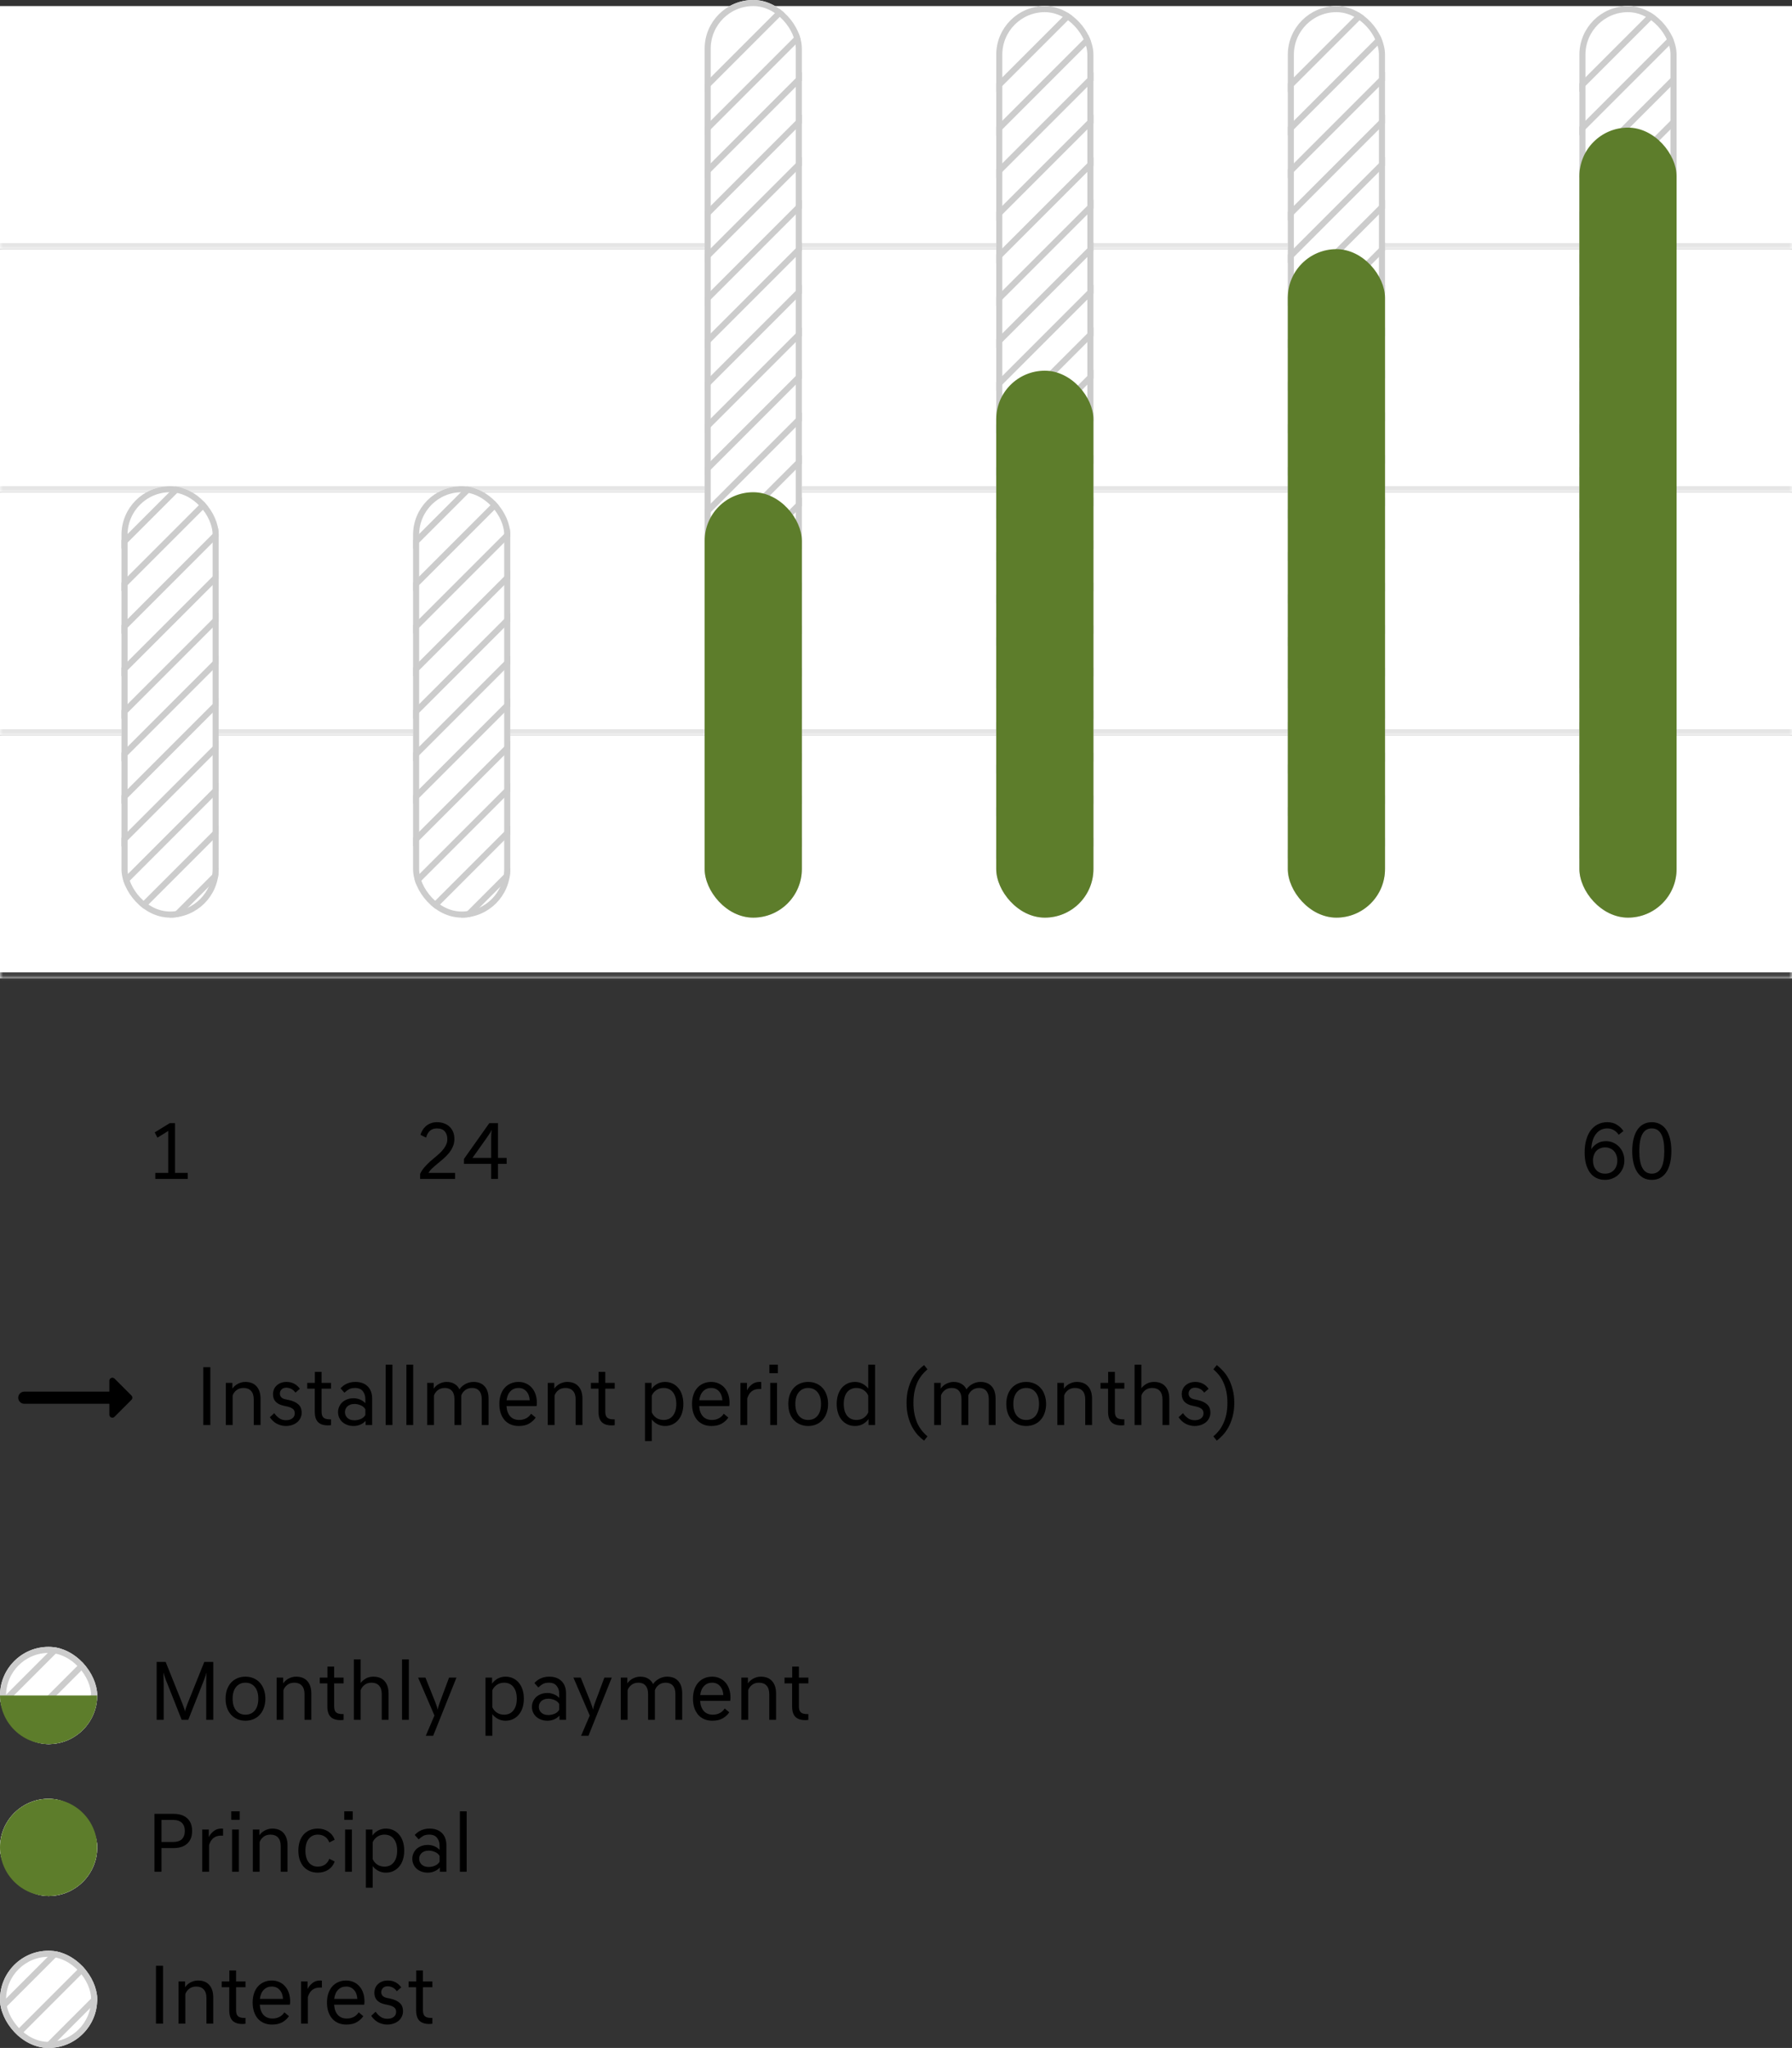 <svg width="295" height="337" viewBox="0 0 295 337" fill="none" xmlns="http://www.w3.org/2000/svg">
    <rect x="0" y="0" width="295" height="337" fill="#333333" stroke="none"/>
    <g clip-path="url(#clip0_1_1834)">
    <path d="M21.65 229.65L18.86 226.86C18.54 226.54 18 226.76 18 227.21V229H4C3.45 229 3 229.45 3 230C3 230.55 3.45 231 4 231H18V232.79C18 233.24 18.54 233.46 18.85 233.14L21.64 230.35C21.84 230.16 21.84 229.84 21.65 229.65Z" fill="black"/>
    </g>
    <path d="M33.465 224.98H34.627V234.5H33.465V224.98ZM37.178 227.556H38.256V228.508C38.35 228.368 38.466 228.233 38.606 228.102C38.746 227.971 38.905 227.855 39.082 227.752C39.269 227.649 39.47 227.565 39.684 227.5C39.899 227.435 40.128 227.402 40.37 227.402C41.182 227.402 41.803 227.645 42.232 228.13C42.671 228.615 42.89 229.297 42.89 230.174V234.5H41.77V230.286C41.77 229.661 41.621 229.189 41.322 228.872C41.033 228.555 40.622 228.396 40.09 228.396C39.614 228.396 39.222 228.522 38.914 228.774C38.606 229.026 38.401 229.315 38.298 229.642V234.5H37.178V227.556ZM48.636 229.166C48.431 228.877 48.202 228.671 47.95 228.55C47.698 228.419 47.423 228.354 47.124 228.354C46.779 228.354 46.517 228.452 46.34 228.648C46.163 228.835 46.074 229.054 46.074 229.306C46.074 229.81 46.373 230.127 46.97 230.258L47.558 230.384C48.221 230.524 48.734 230.757 49.098 231.084C49.471 231.401 49.658 231.868 49.658 232.484C49.658 232.764 49.597 233.035 49.476 233.296C49.364 233.557 49.196 233.791 48.972 233.996C48.748 234.192 48.473 234.351 48.146 234.472C47.819 234.593 47.451 234.654 47.04 234.654C46.732 234.654 46.447 234.612 46.186 234.528C45.925 234.453 45.682 234.351 45.458 234.22C45.243 234.089 45.047 233.935 44.87 233.758C44.693 233.581 44.543 233.399 44.422 233.212L45.15 232.54C45.355 232.848 45.617 233.119 45.934 233.352C46.251 233.585 46.629 233.702 47.068 233.702C47.516 233.702 47.871 233.599 48.132 233.394C48.393 233.189 48.524 232.909 48.524 232.554C48.524 232.227 48.407 231.98 48.174 231.812C47.941 231.644 47.628 231.518 47.236 231.434L46.648 231.308C46.097 231.187 45.673 230.967 45.374 230.65C45.085 230.333 44.94 229.922 44.94 229.418C44.94 229.157 44.987 228.905 45.08 228.662C45.183 228.41 45.327 228.195 45.514 228.018C45.701 227.831 45.934 227.682 46.214 227.57C46.494 227.458 46.811 227.402 47.166 227.402C47.651 227.402 48.081 227.505 48.454 227.71C48.827 227.915 49.131 228.191 49.364 228.536L48.636 229.166ZM53.989 234.556C53.27 234.556 52.729 234.379 52.365 234.024C52.001 233.66 51.819 233.081 51.819 232.288V228.508H50.573V227.556H51.833V225.75H52.939V227.556H54.493V228.508H52.939V232.288C52.939 232.764 53.046 233.095 53.261 233.282C53.475 233.469 53.821 233.562 54.297 233.562H54.493V234.514C54.353 234.542 54.185 234.556 53.989 234.556ZM58.212 234.654C57.82 234.654 57.465 234.593 57.148 234.472C56.831 234.351 56.56 234.187 56.336 233.982C56.121 233.777 55.953 233.539 55.832 233.268C55.711 232.988 55.65 232.689 55.65 232.372C55.65 232.055 55.711 231.761 55.832 231.49C55.953 231.21 56.121 230.967 56.336 230.762C56.56 230.557 56.831 230.393 57.148 230.272C57.465 230.151 57.82 230.09 58.212 230.09C58.576 230.09 58.926 230.16 59.262 230.3C59.598 230.431 59.892 230.631 60.144 230.902V230.202C60.144 229.698 60.004 229.273 59.724 228.928C59.453 228.573 59.029 228.396 58.45 228.396C58.039 228.396 57.708 228.466 57.456 228.606C57.204 228.746 56.952 228.937 56.7 229.18L56.056 228.452C56.178 228.321 56.313 228.195 56.462 228.074C56.621 227.943 56.798 227.831 56.994 227.738C57.19 227.635 57.41 227.556 57.652 227.5C57.895 227.435 58.17 227.402 58.478 227.402C58.935 227.402 59.337 227.467 59.682 227.598C60.028 227.729 60.317 227.915 60.55 228.158C60.783 228.391 60.961 228.676 61.082 229.012C61.203 229.348 61.264 229.717 61.264 230.118V234.5H60.186V233.814C59.925 234.094 59.621 234.304 59.276 234.444C58.94 234.584 58.586 234.654 58.212 234.654ZM58.366 233.716C58.684 233.716 59.01 233.651 59.346 233.52C59.691 233.389 59.958 233.165 60.144 232.848V231.896C59.958 231.588 59.691 231.369 59.346 231.238C59.01 231.098 58.684 231.028 58.366 231.028C58.086 231.028 57.843 231.07 57.638 231.154C57.442 231.229 57.279 231.331 57.148 231.462C57.027 231.593 56.934 231.737 56.868 231.896C56.812 232.055 56.784 232.213 56.784 232.372C56.784 232.531 56.812 232.689 56.868 232.848C56.934 233.007 57.027 233.151 57.148 233.282C57.279 233.413 57.442 233.52 57.638 233.604C57.843 233.679 58.086 233.716 58.366 233.716ZM64.603 224.56V234.5H63.483V224.56H64.603ZM68.021 224.56V234.5H66.901V224.56H68.021ZM70.319 227.556H71.397V228.508C71.49 228.368 71.607 228.233 71.747 228.102C71.887 227.971 72.046 227.855 72.223 227.752C72.41 227.649 72.61 227.565 72.825 227.5C73.04 227.435 73.268 227.402 73.511 227.402C74.024 227.402 74.458 227.509 74.813 227.724C75.177 227.929 75.452 228.233 75.639 228.634C75.723 228.485 75.84 228.34 75.989 228.2C76.138 228.051 76.311 227.92 76.507 227.808C76.703 227.687 76.922 227.589 77.165 227.514C77.408 227.439 77.664 227.402 77.935 227.402C78.738 227.402 79.354 227.645 79.783 228.13C80.212 228.606 80.427 229.278 80.427 230.146V234.5H79.307V230.258C79.307 229.642 79.167 229.18 78.887 228.872C78.616 228.555 78.229 228.396 77.725 228.396C77.249 228.396 76.857 228.522 76.549 228.774C76.241 229.026 76.036 229.315 75.933 229.642V234.5H74.813V230.258C74.813 229.642 74.673 229.18 74.393 228.872C74.122 228.555 73.735 228.396 73.231 228.396C72.755 228.396 72.363 228.522 72.055 228.774C71.747 229.026 71.542 229.315 71.439 229.642V234.5H70.319V227.556ZM85.395 234.654C84.901 234.654 84.457 234.57 84.065 234.402C83.673 234.234 83.337 233.991 83.057 233.674C82.787 233.357 82.577 232.979 82.427 232.54C82.278 232.092 82.203 231.588 82.203 231.028C82.203 230.477 82.278 229.978 82.427 229.53C82.577 229.082 82.787 228.704 83.057 228.396C83.337 228.079 83.669 227.836 84.051 227.668C84.443 227.491 84.877 227.402 85.353 227.402C85.82 227.402 86.24 227.491 86.613 227.668C86.987 227.836 87.304 228.074 87.565 228.382C87.827 228.681 88.027 229.04 88.167 229.46C88.307 229.88 88.377 230.337 88.377 230.832C88.377 231.028 88.363 231.21 88.335 231.378H83.379C83.426 232.106 83.631 232.671 83.995 233.072C84.359 233.464 84.849 233.66 85.465 233.66C85.895 233.66 86.277 233.571 86.613 233.394C86.949 233.217 87.22 232.965 87.425 232.638L88.181 233.268C87.92 233.66 87.561 233.991 87.103 234.262C86.655 234.523 86.086 234.654 85.395 234.654ZM85.353 228.396C84.821 228.396 84.383 228.573 84.037 228.928C83.692 229.273 83.477 229.773 83.393 230.426H87.201C87.164 229.801 86.977 229.306 86.641 228.942C86.315 228.578 85.885 228.396 85.353 228.396ZM90.171 227.556H91.249V228.508C91.342 228.368 91.459 228.233 91.599 228.102C91.739 227.971 91.897 227.855 92.075 227.752C92.261 227.649 92.462 227.565 92.677 227.5C92.891 227.435 93.12 227.402 93.362 227.402C94.174 227.402 94.795 227.645 95.225 228.13C95.663 228.615 95.882 229.297 95.882 230.174V234.5H94.763V230.286C94.763 229.661 94.613 229.189 94.314 228.872C94.025 228.555 93.615 228.396 93.082 228.396C92.606 228.396 92.215 228.522 91.906 228.774C91.599 229.026 91.393 229.315 91.29 229.642V234.5H90.171V227.556ZM100.692 234.556C99.973 234.556 99.432 234.379 99.068 234.024C98.704 233.66 98.522 233.081 98.522 232.288V228.508H97.276V227.556H98.536V225.75H99.642V227.556H101.196V228.508H99.642V232.288C99.642 232.764 99.749 233.095 99.964 233.282C100.178 233.469 100.524 233.562 101 233.562H101.196V234.514C101.056 234.542 100.888 234.556 100.692 234.556ZM106.18 227.556H107.258V228.55C107.51 228.195 107.828 227.915 108.21 227.71C108.602 227.505 109.022 227.402 109.47 227.402C109.928 227.402 110.343 227.491 110.716 227.668C111.09 227.845 111.407 228.093 111.668 228.41C111.939 228.727 112.144 229.11 112.284 229.558C112.424 230.006 112.494 230.496 112.494 231.028C112.494 231.56 112.424 232.05 112.284 232.498C112.144 232.946 111.939 233.329 111.668 233.646C111.407 233.963 111.09 234.211 110.716 234.388C110.343 234.565 109.928 234.654 109.47 234.654C109.032 234.654 108.621 234.556 108.238 234.36C107.865 234.164 107.552 233.903 107.3 233.576V237.132H106.18V227.556ZM109.232 233.66C109.895 233.66 110.408 233.427 110.772 232.96C111.146 232.493 111.332 231.849 111.332 231.028C111.332 230.207 111.146 229.563 110.772 229.096C110.408 228.629 109.895 228.396 109.232 228.396C108.794 228.396 108.402 228.513 108.056 228.746C107.711 228.979 107.459 229.283 107.3 229.656V232.414C107.459 232.787 107.711 233.091 108.056 233.324C108.402 233.548 108.794 233.66 109.232 233.66ZM117.114 234.654C116.619 234.654 116.176 234.57 115.784 234.402C115.392 234.234 115.056 233.991 114.776 233.674C114.505 233.357 114.295 232.979 114.146 232.54C113.997 232.092 113.922 231.588 113.922 231.028C113.922 230.477 113.997 229.978 114.146 229.53C114.295 229.082 114.505 228.704 114.776 228.396C115.056 228.079 115.387 227.836 115.77 227.668C116.162 227.491 116.596 227.402 117.072 227.402C117.539 227.402 117.959 227.491 118.332 227.668C118.705 227.836 119.023 228.074 119.284 228.382C119.545 228.681 119.746 229.04 119.886 229.46C120.026 229.88 120.096 230.337 120.096 230.832C120.096 231.028 120.082 231.21 120.054 231.378H115.098C115.145 232.106 115.35 232.671 115.714 233.072C116.078 233.464 116.568 233.66 117.184 233.66C117.613 233.66 117.996 233.571 118.332 233.394C118.668 233.217 118.939 232.965 119.144 232.638L119.9 233.268C119.639 233.66 119.279 233.991 118.822 234.262C118.374 234.523 117.805 234.654 117.114 234.654ZM117.072 228.396C116.54 228.396 116.101 228.573 115.756 228.928C115.411 229.273 115.196 229.773 115.112 230.426H118.92C118.883 229.801 118.696 229.306 118.36 228.942C118.033 228.578 117.604 228.396 117.072 228.396ZM121.889 227.556H122.967V228.802C123.154 228.419 123.42 228.093 123.765 227.822C124.111 227.542 124.531 227.402 125.025 227.402C125.072 227.402 125.119 227.402 125.165 227.402C125.221 227.402 125.273 227.411 125.319 227.43V228.564H124.941C124.475 228.564 124.078 228.69 123.751 228.942C123.425 229.194 123.177 229.586 123.009 230.118V234.5H121.889V227.556ZM127.917 227.556V234.5H126.797V227.556H127.917ZM128.057 224.56V225.96H126.657V224.56H128.057ZM133.043 233.66C133.687 233.66 134.201 233.431 134.583 232.974C134.966 232.507 135.157 231.859 135.157 231.028C135.157 230.197 134.966 229.553 134.583 229.096C134.201 228.629 133.687 228.396 133.043 228.396C132.399 228.396 131.886 228.629 131.503 229.096C131.121 229.553 130.929 230.197 130.929 231.028C130.929 231.859 131.121 232.507 131.503 232.974C131.886 233.431 132.399 233.66 133.043 233.66ZM133.043 227.402C133.538 227.402 133.986 227.491 134.387 227.668C134.798 227.845 135.143 228.093 135.423 228.41C135.713 228.727 135.932 229.11 136.081 229.558C136.24 230.006 136.319 230.496 136.319 231.028C136.319 231.56 136.24 232.05 136.081 232.498C135.932 232.946 135.713 233.329 135.423 233.646C135.143 233.963 134.798 234.211 134.387 234.388C133.986 234.565 133.538 234.654 133.043 234.654C132.549 234.654 132.096 234.565 131.685 234.388C131.284 234.211 130.939 233.963 130.649 233.646C130.369 233.329 130.15 232.946 129.991 232.498C129.842 232.05 129.767 231.56 129.767 231.028C129.767 230.496 129.842 230.006 129.991 229.558C130.15 229.11 130.369 228.727 130.649 228.41C130.939 228.093 131.284 227.845 131.685 227.668C132.096 227.491 132.549 227.402 133.043 227.402ZM142.974 233.52C142.713 233.875 142.391 234.155 142.008 234.36C141.626 234.556 141.21 234.654 140.762 234.654C140.296 234.654 139.876 234.565 139.502 234.388C139.138 234.211 138.821 233.963 138.55 233.646C138.289 233.329 138.088 232.946 137.948 232.498C137.808 232.05 137.738 231.56 137.738 231.028C137.738 230.496 137.808 230.006 137.948 229.558C138.088 229.11 138.289 228.727 138.55 228.41C138.821 228.093 139.138 227.845 139.502 227.668C139.876 227.491 140.296 227.402 140.762 227.402C141.201 227.402 141.607 227.5 141.98 227.696C142.354 227.892 142.671 228.158 142.932 228.494V224.56H144.052V234.5H142.974V233.52ZM141 233.66C141.439 233.66 141.831 233.548 142.176 233.324C142.522 233.091 142.774 232.787 142.932 232.414V229.656C142.774 229.283 142.522 228.979 142.176 228.746C141.831 228.513 141.439 228.396 141 228.396C140.338 228.396 139.82 228.629 139.446 229.096C139.082 229.563 138.9 230.207 138.9 231.028C138.9 231.849 139.082 232.493 139.446 232.96C139.82 233.427 140.338 233.66 141 233.66ZM149.237 230.846C149.237 230.006 149.326 229.255 149.503 228.592C149.68 227.92 149.909 227.332 150.189 226.828C150.469 226.324 150.777 225.895 151.113 225.54C151.458 225.176 151.794 224.873 152.121 224.63L152.681 225.33C152.364 225.591 152.065 225.895 151.785 226.24C151.505 226.585 151.258 226.982 151.043 227.43C150.838 227.878 150.674 228.387 150.553 228.956C150.432 229.516 150.371 230.146 150.371 230.846C150.371 231.546 150.432 232.181 150.553 232.75C150.674 233.31 150.838 233.814 151.043 234.262C151.258 234.71 151.505 235.107 151.785 235.452C152.065 235.797 152.364 236.101 152.681 236.362L152.121 237.062C151.794 236.829 151.458 236.53 151.113 236.166C150.777 235.802 150.469 235.368 150.189 234.864C149.909 234.36 149.68 233.777 149.503 233.114C149.326 232.442 149.237 231.686 149.237 230.846ZM153.786 227.556H154.864V228.508C154.957 228.368 155.074 228.233 155.214 228.102C155.354 227.971 155.512 227.855 155.69 227.752C155.876 227.649 156.077 227.565 156.292 227.5C156.506 227.435 156.735 227.402 156.978 227.402C157.491 227.402 157.925 227.509 158.28 227.724C158.644 227.929 158.919 228.233 159.106 228.634C159.19 228.485 159.306 228.34 159.456 228.2C159.605 228.051 159.778 227.92 159.974 227.808C160.17 227.687 160.389 227.589 160.632 227.514C160.874 227.439 161.131 227.402 161.402 227.402C162.204 227.402 162.82 227.645 163.25 228.13C163.679 228.606 163.894 229.278 163.894 230.146V234.5H162.774V230.258C162.774 229.642 162.634 229.18 162.354 228.872C162.083 228.555 161.696 228.396 161.192 228.396C160.716 228.396 160.324 228.522 160.016 228.774C159.708 229.026 159.502 229.315 159.4 229.642V234.5H158.28V230.258C158.28 229.642 158.14 229.18 157.86 228.872C157.589 228.555 157.202 228.396 156.698 228.396C156.222 228.396 155.83 228.522 155.522 228.774C155.214 229.026 155.008 229.315 154.906 229.642V234.5H153.786V227.556ZM168.932 233.66C169.576 233.66 170.089 233.431 170.472 232.974C170.855 232.507 171.046 231.859 171.046 231.028C171.046 230.197 170.855 229.553 170.472 229.096C170.089 228.629 169.576 228.396 168.932 228.396C168.288 228.396 167.775 228.629 167.392 229.096C167.009 229.553 166.818 230.197 166.818 231.028C166.818 231.859 167.009 232.507 167.392 232.974C167.775 233.431 168.288 233.66 168.932 233.66ZM168.932 227.402C169.427 227.402 169.875 227.491 170.276 227.668C170.687 227.845 171.032 228.093 171.312 228.41C171.601 228.727 171.821 229.11 171.97 229.558C172.129 230.006 172.208 230.496 172.208 231.028C172.208 231.56 172.129 232.05 171.97 232.498C171.821 232.946 171.601 233.329 171.312 233.646C171.032 233.963 170.687 234.211 170.276 234.388C169.875 234.565 169.427 234.654 168.932 234.654C168.437 234.654 167.985 234.565 167.574 234.388C167.173 234.211 166.827 233.963 166.538 233.646C166.258 233.329 166.039 232.946 165.88 232.498C165.731 232.05 165.656 231.56 165.656 231.028C165.656 230.496 165.731 230.006 165.88 229.558C166.039 229.11 166.258 228.727 166.538 228.41C166.827 228.093 167.173 227.845 167.574 227.668C167.985 227.491 168.437 227.402 168.932 227.402ZM174.061 227.556H175.139V228.508C175.232 228.368 175.349 228.233 175.489 228.102C175.629 227.971 175.788 227.855 175.965 227.752C176.152 227.649 176.352 227.565 176.567 227.5C176.782 227.435 177.01 227.402 177.253 227.402C178.065 227.402 178.686 227.645 179.115 228.13C179.554 228.615 179.773 229.297 179.773 230.174V234.5H178.653V230.286C178.653 229.661 178.504 229.189 178.205 228.872C177.916 228.555 177.505 228.396 176.973 228.396C176.497 228.396 176.105 228.522 175.797 228.774C175.489 229.026 175.284 229.315 175.181 229.642V234.5H174.061V227.556ZM184.582 234.556C183.864 234.556 183.322 234.379 182.958 234.024C182.594 233.66 182.412 233.081 182.412 232.288V228.508H181.166V227.556H182.426V225.75H183.532V227.556H185.086V228.508H183.532V232.288C183.532 232.764 183.64 233.095 183.854 233.282C184.069 233.469 184.414 233.562 184.89 233.562H185.086V234.514C184.946 234.542 184.778 234.556 184.582 234.556ZM186.776 224.56H187.896V228.438C188.083 228.177 188.358 227.939 188.722 227.724C189.086 227.509 189.501 227.402 189.968 227.402C190.78 227.402 191.401 227.645 191.83 228.13C192.269 228.615 192.488 229.297 192.488 230.174V234.5H191.368V230.286C191.368 229.661 191.219 229.189 190.92 228.872C190.631 228.555 190.22 228.396 189.688 228.396C189.212 228.396 188.82 228.522 188.512 228.774C188.204 229.026 187.999 229.315 187.896 229.642V234.5H186.776V224.56ZM198.234 229.166C198.028 228.877 197.8 228.671 197.548 228.55C197.296 228.419 197.02 228.354 196.722 228.354C196.376 228.354 196.115 228.452 195.938 228.648C195.76 228.835 195.672 229.054 195.672 229.306C195.672 229.81 195.97 230.127 196.568 230.258L197.156 230.384C197.818 230.524 198.332 230.757 198.696 231.084C199.069 231.401 199.256 231.868 199.256 232.484C199.256 232.764 199.195 233.035 199.074 233.296C198.962 233.557 198.794 233.791 198.57 233.996C198.346 234.192 198.07 234.351 197.744 234.472C197.417 234.593 197.048 234.654 196.638 234.654C196.33 234.654 196.045 234.612 195.784 234.528C195.522 234.453 195.28 234.351 195.056 234.22C194.841 234.089 194.645 233.935 194.468 233.758C194.29 233.581 194.141 233.399 194.02 233.212L194.748 232.54C194.953 232.848 195.214 233.119 195.532 233.352C195.849 233.585 196.227 233.702 196.666 233.702C197.114 233.702 197.468 233.599 197.73 233.394C197.991 233.189 198.122 232.909 198.122 232.554C198.122 232.227 198.005 231.98 197.772 231.812C197.538 231.644 197.226 231.518 196.834 231.434L196.246 231.308C195.695 231.187 195.27 230.967 194.972 230.65C194.682 230.333 194.538 229.922 194.538 229.418C194.538 229.157 194.584 228.905 194.678 228.662C194.78 228.41 194.925 228.195 195.112 228.018C195.298 227.831 195.532 227.682 195.812 227.57C196.092 227.458 196.409 227.402 196.764 227.402C197.249 227.402 197.678 227.505 198.052 227.71C198.425 227.915 198.728 228.191 198.962 228.536L198.234 229.166ZM203.19 230.846C203.19 231.686 203.096 232.442 202.91 233.114C202.732 233.777 202.504 234.36 202.224 234.864C201.944 235.368 201.631 235.802 201.286 236.166C200.95 236.53 200.623 236.829 200.306 237.062L199.746 236.362C200.063 236.101 200.362 235.797 200.642 235.452C200.922 235.107 201.164 234.71 201.37 234.262C201.584 233.814 201.752 233.31 201.874 232.75C201.995 232.181 202.056 231.546 202.056 230.846C202.056 230.146 201.995 229.516 201.874 228.956C201.752 228.387 201.584 227.878 201.37 227.43C201.164 226.982 200.922 226.585 200.642 226.24C200.362 225.895 200.063 225.591 199.746 225.33L200.306 224.63C200.623 224.873 200.95 225.176 201.286 225.54C201.631 225.895 201.944 226.324 202.224 226.828C202.504 227.332 202.732 227.92 202.91 228.592C203.096 229.255 203.19 230.006 203.19 230.846Z" fill="black"/>
    <mask id="path-3-inside-1_1_1834" fill="white">
    <path d="M0 1H295V41H0V1Z"/>
    </mask>
    <path d="M0 1H295V41H0V1Z" fill="white"/>
    <path d="M295 40H0V42H295V40Z" fill="#E5E5E5" mask="url(#path-3-inside-1_1_1834)"/>
    <mask id="path-5-inside-2_1_1834" fill="white">
    <path d="M0 41H295V81H0V41Z"/>
    </mask>
    <path d="M0 41H295V81H0V41Z" fill="white"/>
    <path d="M295 80H0V82H295V80Z" fill="#E5E5E5" mask="url(#path-5-inside-2_1_1834)"/>
    <mask id="path-7-inside-3_1_1834" fill="white">
    <path d="M0 81H295V121H0V81Z"/>
    </mask>
    <path d="M0 81H295V121H0V81Z" fill="white"/>
    <path d="M295 120H0V122H295V120Z" fill="#E5E5E5" mask="url(#path-7-inside-3_1_1834)"/>
    <mask id="path-9-inside-4_1_1834" fill="white">
    <path d="M0 121H295V161H0V121Z"/>
    </mask>
    <path d="M0 121H295V161H0V121Z" fill="white"/>
    <path d="M295 160H0V162H295V160Z" fill="#444444" mask="url(#path-9-inside-4_1_1834)"/>
    <g clip-path="url(#clip1_1_1834)">
    <rect x="20" y="80" width="16" height="71" rx="8" fill="white"/>
    <line x1="13.646" y1="81.932" x2="41.931" y2="53.647" stroke="#CCCCCC"/>
    <line x1="13.646" y1="88.932" x2="41.931" y2="60.647" stroke="#CCCCCC"/>
    <line x1="13.646" y1="95.932" x2="41.931" y2="67.647" stroke="#CCCCCC"/>
    <line x1="13.646" y1="102.932" x2="41.931" y2="74.647" stroke="#CCCCCC"/>
    <line x1="13.646" y1="109.932" x2="41.931" y2="81.647" stroke="#CCCCCC"/>
    <line x1="13.646" y1="116.932" x2="41.931" y2="88.647" stroke="#CCCCCC"/>
    <line x1="13.646" y1="123.932" x2="41.931" y2="95.647" stroke="#CCCCCC"/>
    <line x1="13.646" y1="130.932" x2="41.931" y2="102.647" stroke="#CCCCCC"/>
    <line x1="13.646" y1="137.932" x2="41.931" y2="109.647" stroke="#CCCCCC"/>
    <line x1="13.646" y1="144.932" x2="41.931" y2="116.647" stroke="#CCCCCC"/>
    <line x1="13.646" y1="151.932" x2="41.931" y2="123.647" stroke="#CCCCCC"/>
    <line x1="13.646" y1="158.932" x2="41.931" y2="130.647" stroke="#CCCCCC"/>
    <line x1="13.646" y1="165.932" x2="41.931" y2="137.647" stroke="#CCCCCC"/>
    <line x1="13.646" y1="172.932" x2="41.931" y2="144.647" stroke="#CCCCCC"/>
    </g>
    <rect x="20.5" y="80.5" width="15" height="70" rx="7.5" stroke="#CCCCCC"/>
    <g clip-path="url(#clip2_1_1834)">
    <rect x="68" y="80" width="16" height="71" rx="8" fill="white"/>
    <line x1="61.646" y1="81.932" x2="89.931" y2="53.647" stroke="#CCCCCC"/>
    <line x1="61.646" y1="88.932" x2="89.931" y2="60.647" stroke="#CCCCCC"/>
    <line x1="61.646" y1="95.932" x2="89.931" y2="67.647" stroke="#CCCCCC"/>
    <line x1="61.646" y1="102.932" x2="89.931" y2="74.647" stroke="#CCCCCC"/>
    <line x1="61.646" y1="109.932" x2="89.931" y2="81.647" stroke="#CCCCCC"/>
    <line x1="61.646" y1="116.932" x2="89.931" y2="88.647" stroke="#CCCCCC"/>
    <line x1="61.646" y1="123.932" x2="89.931" y2="95.647" stroke="#CCCCCC"/>
    <line x1="61.646" y1="130.932" x2="89.931" y2="102.647" stroke="#CCCCCC"/>
    <line x1="61.646" y1="137.932" x2="89.931" y2="109.647" stroke="#CCCCCC"/>
    <line x1="61.646" y1="144.932" x2="89.931" y2="116.647" stroke="#CCCCCC"/>
    <line x1="61.646" y1="151.932" x2="89.931" y2="123.647" stroke="#CCCCCC"/>
    <line x1="61.646" y1="158.932" x2="89.931" y2="130.647" stroke="#CCCCCC"/>
    <line x1="61.646" y1="165.932" x2="89.931" y2="137.647" stroke="#CCCCCC"/>
    <line x1="61.646" y1="172.932" x2="89.931" y2="144.647" stroke="#CCCCCC"/>
    </g>
    <rect x="68.5" y="80.5" width="15" height="70" rx="7.5" stroke="#CCCCCC"/>
    <g clip-path="url(#clip3_1_1834)">
    <rect x="116" width="16" height="151" rx="8" fill="white"/>
    <line x1="109.646" y1="20.789" x2="137.931" y2="-7.495" stroke="#CCCCCC"/>
    <line x1="109.646" y1="27.932" x2="137.931" y2="-0.353" stroke="#CCCCCC"/>
    <line x1="109.646" y1="34.932" x2="137.931" y2="6.647" stroke="#CCCCCC"/>
    <line x1="109.646" y1="41.932" x2="137.931" y2="13.647" stroke="#CCCCCC"/>
    <line x1="109.646" y1="48.932" x2="137.931" y2="20.647" stroke="#CCCCCC"/>
    <line x1="109.646" y1="55.932" x2="137.931" y2="27.647" stroke="#CCCCCC"/>
    <line x1="109.646" y1="62.932" x2="137.931" y2="34.647" stroke="#CCCCCC"/>
    <line x1="109.646" y1="69.932" x2="137.931" y2="41.647" stroke="#CCCCCC"/>
    <line x1="109.646" y1="76.932" x2="137.931" y2="48.647" stroke="#CCCCCC"/>
    <line x1="109.646" y1="83.932" x2="137.931" y2="55.647" stroke="#CCCCCC"/>
    <line x1="109.646" y1="90.932" x2="137.931" y2="62.647" stroke="#CCCCCC"/>
    <line x1="109.646" y1="97.932" x2="137.931" y2="69.647" stroke="#CCCCCC"/>
    <line x1="109.646" y1="104.932" x2="137.931" y2="76.647" stroke="#CCCCCC"/>
    <line x1="109.646" y1="111.932" x2="137.931" y2="83.647" stroke="#CCCCCC"/>
    <line x1="109.646" y1="118.932" x2="137.931" y2="90.647" stroke="#CCCCCC"/>
    <line x1="109.646" y1="125.932" x2="137.931" y2="97.647" stroke="#CCCCCC"/>
    <line x1="109.646" y1="132.932" x2="137.931" y2="104.647" stroke="#CCCCCC"/>
    <line x1="109.646" y1="139.932" x2="137.931" y2="111.647" stroke="#CCCCCC"/>
    <line x1="109.646" y1="146.932" x2="137.931" y2="118.647" stroke="#CCCCCC"/>
    <line x1="109.646" y1="153.932" x2="137.931" y2="125.647" stroke="#CCCCCC"/>
    <line x1="109.646" y1="160.932" x2="137.931" y2="132.647" stroke="#CCCCCC"/>
    </g>
    <rect x="116.5" y="0.5" width="15" height="150" rx="7.5" stroke="#CCCCCC"/>
    <rect x="116" y="81" width="16" height="70" rx="8" fill="#5d7d2b"/>
    <g clip-path="url(#clip4_1_1834)">
    <rect x="164" y="1" width="16" height="150" rx="8" fill="white"/>
    <line x1="157.646" y1="20.789" x2="185.931" y2="-7.495" stroke="#CCCCCC"/>
    <line x1="157.646" y1="27.932" x2="185.931" y2="-0.353" stroke="#CCCCCC"/>
    <line x1="157.646" y1="34.932" x2="185.931" y2="6.647" stroke="#CCCCCC"/>
    <line x1="157.646" y1="41.932" x2="185.931" y2="13.647" stroke="#CCCCCC"/>
    <line x1="157.646" y1="48.932" x2="185.931" y2="20.647" stroke="#CCCCCC"/>
    <line x1="157.646" y1="55.932" x2="185.931" y2="27.647" stroke="#CCCCCC"/>
    <line x1="157.646" y1="62.932" x2="185.931" y2="34.647" stroke="#CCCCCC"/>
    <line x1="157.646" y1="69.932" x2="185.931" y2="41.647" stroke="#CCCCCC"/>
    <line x1="157.646" y1="76.932" x2="185.931" y2="48.647" stroke="#CCCCCC"/>
    <line x1="157.646" y1="83.932" x2="185.931" y2="55.647" stroke="#CCCCCC"/>
    <line x1="157.646" y1="90.932" x2="185.931" y2="62.647" stroke="#CCCCCC"/>
    <line x1="157.646" y1="97.932" x2="185.931" y2="69.647" stroke="#CCCCCC"/>
    <line x1="157.646" y1="104.932" x2="185.931" y2="76.647" stroke="#CCCCCC"/>
    <line x1="157.646" y1="111.932" x2="185.931" y2="83.647" stroke="#CCCCCC"/>
    <line x1="157.646" y1="118.932" x2="185.931" y2="90.647" stroke="#CCCCCC"/>
    <line x1="157.646" y1="125.932" x2="185.931" y2="97.647" stroke="#CCCCCC"/>
    <line x1="157.646" y1="132.932" x2="185.931" y2="104.647" stroke="#CCCCCC"/>
    <line x1="157.646" y1="139.932" x2="185.931" y2="111.647" stroke="#CCCCCC"/>
    <line x1="157.646" y1="146.932" x2="185.931" y2="118.647" stroke="#CCCCCC"/>
    <line x1="157.646" y1="153.932" x2="185.931" y2="125.647" stroke="#CCCCCC"/>
    <line x1="157.646" y1="160.932" x2="185.931" y2="132.647" stroke="#CCCCCC"/>
    </g>
    <rect x="164.5" y="1.5" width="15" height="149" rx="7.5" stroke="#CCCCCC"/>
    <rect x="164" y="61" width="16" height="90" rx="8" fill="#5d7d2b"/>
    <g clip-path="url(#clip5_1_1834)">
    <rect x="212" y="1" width="16" height="150" rx="8" fill="white"/>
    <line x1="205.646" y1="20.789" x2="233.931" y2="-7.495" stroke="#CCCCCC"/>
    <line x1="205.646" y1="27.932" x2="233.931" y2="-0.353" stroke="#CCCCCC"/>
    <line x1="205.646" y1="34.932" x2="233.931" y2="6.647" stroke="#CCCCCC"/>
    <line x1="205.646" y1="41.932" x2="233.931" y2="13.647" stroke="#CCCCCC"/>
    <line x1="205.646" y1="48.932" x2="233.931" y2="20.647" stroke="#CCCCCC"/>
    <line x1="205.646" y1="55.932" x2="233.931" y2="27.647" stroke="#CCCCCC"/>
    <line x1="205.646" y1="62.932" x2="233.931" y2="34.647" stroke="#CCCCCC"/>
    <line x1="205.646" y1="69.932" x2="233.931" y2="41.647" stroke="#CCCCCC"/>
    <line x1="205.646" y1="76.932" x2="233.931" y2="48.647" stroke="#CCCCCC"/>
    <line x1="205.646" y1="83.932" x2="233.931" y2="55.647" stroke="#CCCCCC"/>
    <line x1="205.646" y1="90.932" x2="233.931" y2="62.647" stroke="#CCCCCC"/>
    <line x1="205.646" y1="97.932" x2="233.931" y2="69.647" stroke="#CCCCCC"/>
    <line x1="205.646" y1="104.932" x2="233.931" y2="76.647" stroke="#CCCCCC"/>
    <line x1="205.646" y1="111.932" x2="233.931" y2="83.647" stroke="#CCCCCC"/>
    <line x1="205.646" y1="118.932" x2="233.931" y2="90.647" stroke="#CCCCCC"/>
    <line x1="205.646" y1="125.932" x2="233.931" y2="97.647" stroke="#CCCCCC"/>
    <line x1="205.646" y1="132.932" x2="233.931" y2="104.647" stroke="#CCCCCC"/>
    <line x1="205.646" y1="139.932" x2="233.931" y2="111.647" stroke="#CCCCCC"/>
    <line x1="205.646" y1="146.932" x2="233.931" y2="118.647" stroke="#CCCCCC"/>
    <line x1="205.646" y1="153.932" x2="233.931" y2="125.647" stroke="#CCCCCC"/>
    <line x1="205.646" y1="160.932" x2="233.931" y2="132.647" stroke="#CCCCCC"/>
    </g>
    <rect x="212.5" y="1.5" width="15" height="149" rx="7.5" stroke="#CCCCCC"/>
    <rect x="212" y="41" width="16" height="110" rx="8" fill="#5d7d2b"/>
    <g clip-path="url(#clip6_1_1834)">
    <rect x="260" y="1" width="16" height="150" rx="8" fill="white"/>
    <line x1="253.646" y1="20.789" x2="281.931" y2="-7.495" stroke="#CCCCCC"/>
    <line x1="253.646" y1="27.932" x2="281.931" y2="-0.353" stroke="#CCCCCC"/>
    <line x1="253.646" y1="34.932" x2="281.931" y2="6.647" stroke="#CCCCCC"/>
    <line x1="253.646" y1="41.932" x2="281.931" y2="13.647" stroke="#CCCCCC"/>
    <line x1="253.646" y1="48.932" x2="281.931" y2="20.647" stroke="#CCCCCC"/>
    <line x1="253.646" y1="55.932" x2="281.931" y2="27.647" stroke="#CCCCCC"/>
    <line x1="253.646" y1="62.932" x2="281.931" y2="34.647" stroke="#CCCCCC"/>
    <line x1="253.646" y1="69.932" x2="281.931" y2="41.647" stroke="#CCCCCC"/>
    <line x1="253.646" y1="76.932" x2="281.931" y2="48.647" stroke="#CCCCCC"/>
    <line x1="253.646" y1="83.932" x2="281.931" y2="55.647" stroke="#CCCCCC"/>
    <line x1="253.646" y1="90.932" x2="281.931" y2="62.647" stroke="#CCCCCC"/>
    <line x1="253.646" y1="97.932" x2="281.931" y2="69.647" stroke="#CCCCCC"/>
    <line x1="253.646" y1="104.932" x2="281.931" y2="76.647" stroke="#CCCCCC"/>
    <line x1="253.646" y1="111.932" x2="281.931" y2="83.647" stroke="#CCCCCC"/>
    <line x1="253.646" y1="118.932" x2="281.931" y2="90.647" stroke="#CCCCCC"/>
    <line x1="253.646" y1="125.932" x2="281.931" y2="97.647" stroke="#CCCCCC"/>
    <line x1="253.646" y1="132.932" x2="281.931" y2="104.647" stroke="#CCCCCC"/>
    <line x1="253.646" y1="139.932" x2="281.931" y2="111.647" stroke="#CCCCCC"/>
    <line x1="253.646" y1="146.932" x2="281.931" y2="118.647" stroke="#CCCCCC"/>
    <line x1="253.646" y1="153.932" x2="281.931" y2="125.647" stroke="#CCCCCC"/>
    <line x1="253.646" y1="160.932" x2="281.931" y2="132.647" stroke="#CCCCCC"/>
    </g>
    <rect x="260.5" y="1.5" width="15" height="149" rx="7.5" stroke="#CCCCCC"/>
    <rect x="260" y="21" width="16" height="130" rx="8" fill="#5d7d2b"/>
    <path d="M28.815 193.006H30.901V194H25.567V193.006H27.695V186.104L25.917 187.21L25.469 186.342L27.947 184.816H28.815V193.006Z" fill="black"/>
    <path d="M69.216 186.748C69.281 186.515 69.384 186.277 69.524 186.034C69.664 185.782 69.846 185.553 70.07 185.348C70.294 185.143 70.56 184.979 70.868 184.858C71.176 184.727 71.535 184.662 71.946 184.662C72.394 184.662 72.791 184.732 73.136 184.872C73.491 185.003 73.789 185.189 74.032 185.432C74.284 185.675 74.475 185.964 74.606 186.3C74.737 186.636 74.802 187.009 74.802 187.42C74.802 187.887 74.713 188.316 74.536 188.708C74.368 189.091 74.149 189.445 73.878 189.772C73.607 190.099 73.304 190.407 72.968 190.696C72.641 190.976 72.319 191.247 72.002 191.508C71.694 191.76 71.405 192.012 71.134 192.264C70.873 192.507 70.677 192.754 70.546 193.006H74.914V194H69.16V193.174C69.337 192.782 69.571 192.423 69.86 192.096C70.149 191.76 70.457 191.443 70.784 191.144C71.12 190.845 71.456 190.561 71.792 190.29C72.137 190.01 72.445 189.725 72.716 189.436C72.987 189.137 73.206 188.829 73.374 188.512C73.551 188.195 73.64 187.845 73.64 187.462C73.64 186.921 73.5 186.491 73.22 186.174C72.949 185.847 72.515 185.684 71.918 185.684C71.013 185.684 70.42 186.188 70.14 187.196L69.216 186.748ZM83.406 190.542V191.522H81.978V194H80.858V191.522H76.378V190.71L80.55 184.816H81.978V190.542H83.406ZM80.858 187.434C80.858 187.126 80.863 186.869 80.872 186.664C80.881 186.459 80.905 186.235 80.942 185.992H80.9C80.863 186.095 80.774 186.258 80.634 186.482C80.494 186.706 80.331 186.949 80.144 187.21L77.778 190.542H80.858V187.434Z" fill="black"/>
    <path d="M266.466 186.734C266.261 186.417 265.999 186.165 265.682 185.978C265.365 185.782 265.001 185.684 264.59 185.684C263.843 185.684 263.232 185.978 262.756 186.566C262.28 187.145 262.014 187.994 261.958 189.114C262.201 188.722 262.523 188.405 262.924 188.162C263.325 187.91 263.815 187.784 264.394 187.784C264.805 187.784 265.192 187.863 265.556 188.022C265.92 188.181 266.237 188.4 266.508 188.68C266.788 188.96 267.007 189.296 267.166 189.688C267.325 190.08 267.404 190.505 267.404 190.962C267.404 191.429 267.32 191.858 267.152 192.25C266.984 192.633 266.755 192.969 266.466 193.258C266.186 193.538 265.85 193.757 265.458 193.916C265.075 194.075 264.665 194.154 264.226 194.154C263.675 194.154 263.19 194.047 262.77 193.832C262.35 193.617 262 193.314 261.72 192.922C261.44 192.521 261.225 192.045 261.076 191.494C260.936 190.934 260.866 190.313 260.866 189.632C260.866 188.857 260.955 188.162 261.132 187.546C261.309 186.93 261.557 186.412 261.874 185.992C262.201 185.563 262.593 185.236 263.05 185.012C263.507 184.779 264.021 184.662 264.59 184.662C265.215 184.662 265.752 184.807 266.2 185.096C266.648 185.385 266.998 185.726 267.25 186.118L266.466 186.734ZM262.238 190.976C262.238 191.611 262.415 192.129 262.77 192.53C263.134 192.931 263.619 193.132 264.226 193.132C264.842 193.132 265.332 192.931 265.696 192.53C266.06 192.129 266.242 191.611 266.242 190.976C266.242 190.659 266.191 190.365 266.088 190.094C265.995 189.823 265.859 189.595 265.682 189.408C265.514 189.221 265.304 189.077 265.052 188.974C264.809 188.862 264.534 188.806 264.226 188.806C263.927 188.806 263.652 188.862 263.4 188.974C263.157 189.077 262.947 189.221 262.77 189.408C262.602 189.595 262.471 189.823 262.378 190.094C262.285 190.365 262.238 190.659 262.238 190.976ZM271.92 194.154C271.397 194.154 270.935 194.047 270.534 193.832C270.133 193.608 269.797 193.291 269.526 192.88C269.255 192.469 269.05 191.97 268.91 191.382C268.77 190.794 268.7 190.136 268.7 189.408C268.7 188.68 268.77 188.022 268.91 187.434C269.05 186.846 269.255 186.347 269.526 185.936C269.797 185.525 270.133 185.213 270.534 184.998C270.935 184.774 271.397 184.662 271.92 184.662C272.443 184.662 272.905 184.774 273.306 184.998C273.707 185.213 274.043 185.525 274.314 185.936C274.585 186.347 274.79 186.846 274.93 187.434C275.07 188.022 275.14 188.68 275.14 189.408C275.14 190.136 275.07 190.794 274.93 191.382C274.79 191.97 274.585 192.469 274.314 192.88C274.043 193.291 273.707 193.608 273.306 193.832C272.905 194.047 272.443 194.154 271.92 194.154ZM271.92 193.132C273.292 193.132 273.978 191.891 273.978 189.408C273.978 186.925 273.292 185.684 271.92 185.684C270.548 185.684 269.862 186.925 269.862 189.408C269.862 191.891 270.548 193.132 271.92 193.132Z" fill="black"/>
    <g clip-path="url(#clip7_1_1834)">
    <rect y="271" width="16" height="16" rx="8" fill="white"/>
    <line x1="-6.354" y1="272.932" x2="21.931" y2="244.647" stroke="#CCCCCC"/>
    <line x1="-6.354" y1="279.932" x2="21.931" y2="251.647" stroke="#CCCCCC"/>
    <line x1="-6.354" y1="286.932" x2="21.931" y2="258.647" stroke="#CCCCCC"/>
    <line x1="-6.354" y1="293.932" x2="21.931" y2="265.647" stroke="#CCCCCC"/>
    <line x1="-6.354" y1="300.932" x2="21.931" y2="272.647" stroke="#CCCCCC"/>
    <line x1="-6.354" y1="307.932" x2="21.931" y2="279.647" stroke="#CCCCCC"/>
    <line x1="-6.354" y1="314.932" x2="21.931" y2="286.647" stroke="#CCCCCC"/>
    </g>
    <rect x="0.5" y="271.5" width="15" height="15" rx="7.5" stroke="#CCCCCC"/>
    <path d="M0 279H16V279C16 283.418 12.418 287 8 287V287C3.582 287 0 283.418 0 279V279Z" fill="#5d7d2b"/>
    <path d="M27.566 277.092C27.482 276.896 27.402 276.705 27.328 276.518C27.262 276.322 27.202 276.145 27.146 275.986C27.09 275.827 27.043 275.692 27.006 275.58C26.968 275.459 26.945 275.37 26.936 275.314H26.894C26.903 275.361 26.908 275.449 26.908 275.58C26.917 275.701 26.922 275.851 26.922 276.028C26.931 276.196 26.936 276.383 26.936 276.588C26.945 276.793 26.95 276.999 26.95 277.204V283H25.788V273.48H27.272L30.044 280.382C30.146 280.634 30.235 280.877 30.31 281.11C30.394 281.334 30.436 281.497 30.436 281.6H30.478C30.478 281.497 30.515 281.334 30.59 281.11C30.664 280.877 30.753 280.634 30.856 280.382L33.628 273.48H35.112V283H33.95V277.204C33.95 276.999 33.95 276.793 33.95 276.588C33.959 276.383 33.964 276.196 33.964 276.028C33.973 275.851 33.978 275.701 33.978 275.58C33.987 275.449 33.996 275.361 34.006 275.314H33.964C33.954 275.37 33.931 275.459 33.894 275.58C33.856 275.692 33.81 275.827 33.754 275.986C33.698 276.145 33.632 276.322 33.558 276.518C33.492 276.705 33.418 276.896 33.334 277.092L30.996 283H29.904L27.566 277.092ZM40.409 282.16C41.053 282.16 41.566 281.931 41.949 281.474C42.331 281.007 42.523 280.359 42.523 279.528C42.523 278.697 42.331 278.053 41.949 277.596C41.566 277.129 41.053 276.896 40.409 276.896C39.765 276.896 39.251 277.129 38.869 277.596C38.486 278.053 38.295 278.697 38.295 279.528C38.295 280.359 38.486 281.007 38.869 281.474C39.251 281.931 39.765 282.16 40.409 282.16ZM40.409 275.902C40.903 275.902 41.351 275.991 41.753 276.168C42.163 276.345 42.509 276.593 42.789 276.91C43.078 277.227 43.297 277.61 43.447 278.058C43.605 278.506 43.685 278.996 43.685 279.528C43.685 280.06 43.605 280.55 43.447 280.998C43.297 281.446 43.078 281.829 42.789 282.146C42.509 282.463 42.163 282.711 41.753 282.888C41.351 283.065 40.903 283.154 40.409 283.154C39.914 283.154 39.461 283.065 39.051 282.888C38.649 282.711 38.304 282.463 38.015 282.146C37.735 281.829 37.515 281.446 37.357 280.998C37.207 280.55 37.133 280.06 37.133 279.528C37.133 278.996 37.207 278.506 37.357 278.058C37.515 277.61 37.735 277.227 38.015 276.91C38.304 276.593 38.649 276.345 39.051 276.168C39.461 275.991 39.914 275.902 40.409 275.902ZM45.538 276.056H46.616V277.008C46.709 276.868 46.826 276.733 46.966 276.602C47.106 276.471 47.264 276.355 47.442 276.252C47.628 276.149 47.829 276.065 48.044 276C48.258 275.935 48.487 275.902 48.73 275.902C49.542 275.902 50.162 276.145 50.592 276.63C51.03 277.115 51.25 277.797 51.25 278.674V283H50.13V278.786C50.13 278.161 49.98 277.689 49.682 277.372C49.392 277.055 48.982 276.896 48.45 276.896C47.974 276.896 47.582 277.022 47.274 277.274C46.966 277.526 46.76 277.815 46.658 278.142V283H45.538V276.056ZM56.059 283.056C55.34 283.056 54.799 282.879 54.435 282.524C54.071 282.16 53.889 281.581 53.889 280.788V277.008H52.643V276.056H53.903V274.25H55.009V276.056H56.563V277.008H55.009V280.788C55.009 281.264 55.116 281.595 55.331 281.782C55.546 281.969 55.891 282.062 56.367 282.062H56.563V283.014C56.423 283.042 56.255 283.056 56.059 283.056ZM58.252 273.06H59.373V276.938C59.559 276.677 59.834 276.439 60.199 276.224C60.562 276.009 60.978 275.902 61.444 275.902C62.257 275.902 62.877 276.145 63.306 276.63C63.745 277.115 63.965 277.797 63.965 278.674V283H62.844V278.786C62.844 278.161 62.695 277.689 62.397 277.372C62.107 277.055 61.697 276.896 61.164 276.896C60.688 276.896 60.297 277.022 59.989 277.274C59.681 277.526 59.475 277.815 59.373 278.142V283H58.252V273.06ZM67.302 273.06V283H66.182V273.06H67.302ZM71.518 282.3L68.83 276.056H70.034L71.63 280.032C71.733 280.293 71.822 280.541 71.896 280.774C71.98 281.007 72.022 281.175 72.022 281.278H72.064C72.102 281.091 72.148 280.905 72.204 280.718C72.26 280.522 72.34 280.293 72.442 280.032L73.926 276.056H75.144L71.308 285.632H70.09L71.518 282.3ZM79.922 276.056H81V277.05C81.252 276.695 81.57 276.415 81.952 276.21C82.344 276.005 82.764 275.902 83.212 275.902C83.67 275.902 84.085 275.991 84.458 276.168C84.832 276.345 85.149 276.593 85.41 276.91C85.681 277.227 85.886 277.61 86.026 278.058C86.166 278.506 86.236 278.996 86.236 279.528C86.236 280.06 86.166 280.55 86.026 280.998C85.886 281.446 85.681 281.829 85.41 282.146C85.149 282.463 84.832 282.711 84.458 282.888C84.085 283.065 83.67 283.154 83.212 283.154C82.774 283.154 82.363 283.056 81.98 282.86C81.607 282.664 81.294 282.403 81.042 282.076V285.632H79.922V276.056ZM82.974 282.16C83.637 282.16 84.15 281.927 84.514 281.46C84.888 280.993 85.074 280.349 85.074 279.528C85.074 278.707 84.888 278.063 84.514 277.596C84.15 277.129 83.637 276.896 82.974 276.896C82.536 276.896 82.144 277.013 81.798 277.246C81.453 277.479 81.201 277.783 81.042 278.156V280.914C81.201 281.287 81.453 281.591 81.798 281.824C82.144 282.048 82.536 282.16 82.974 282.16ZM90.128 283.154C89.736 283.154 89.382 283.093 89.064 282.972C88.747 282.851 88.476 282.687 88.252 282.482C88.037 282.277 87.87 282.039 87.748 281.768C87.627 281.488 87.566 281.189 87.566 280.872C87.566 280.555 87.627 280.261 87.748 279.99C87.87 279.71 88.037 279.467 88.252 279.262C88.476 279.057 88.747 278.893 89.064 278.772C89.382 278.651 89.736 278.59 90.128 278.59C90.492 278.59 90.842 278.66 91.178 278.8C91.514 278.931 91.808 279.131 92.06 279.402V278.702C92.06 278.198 91.92 277.773 91.64 277.428C91.37 277.073 90.945 276.896 90.366 276.896C89.956 276.896 89.624 276.966 89.372 277.106C89.12 277.246 88.868 277.437 88.616 277.68L87.972 276.952C88.094 276.821 88.229 276.695 88.378 276.574C88.537 276.443 88.714 276.331 88.91 276.238C89.106 276.135 89.326 276.056 89.568 276C89.811 275.935 90.086 275.902 90.394 275.902C90.852 275.902 91.253 275.967 91.598 276.098C91.944 276.229 92.233 276.415 92.466 276.658C92.7 276.891 92.877 277.176 92.998 277.512C93.12 277.848 93.18 278.217 93.18 278.618V283H92.102V282.314C91.841 282.594 91.537 282.804 91.192 282.944C90.856 283.084 90.501 283.154 90.128 283.154ZM90.282 282.216C90.6 282.216 90.926 282.151 91.262 282.02C91.608 281.889 91.874 281.665 92.06 281.348V280.396C91.874 280.088 91.608 279.869 91.262 279.738C90.926 279.598 90.6 279.528 90.282 279.528C90.002 279.528 89.76 279.57 89.554 279.654C89.358 279.729 89.195 279.831 89.064 279.962C88.943 280.093 88.85 280.237 88.784 280.396C88.728 280.555 88.7 280.713 88.7 280.872C88.7 281.031 88.728 281.189 88.784 281.348C88.85 281.507 88.943 281.651 89.064 281.782C89.195 281.913 89.358 282.02 89.554 282.104C89.76 282.179 90.002 282.216 90.282 282.216ZM97.085 282.3L94.397 276.056H95.601L97.197 280.032C97.299 280.293 97.388 280.541 97.463 280.774C97.547 281.007 97.589 281.175 97.589 281.278H97.631C97.668 281.091 97.715 280.905 97.771 280.718C97.827 280.522 97.906 280.293 98.009 280.032L99.493 276.056H100.711L96.875 285.632H95.657L97.085 282.3ZM102.194 276.056H103.272V277.008C103.365 276.868 103.482 276.733 103.622 276.602C103.762 276.471 103.921 276.355 104.098 276.252C104.285 276.149 104.485 276.065 104.7 276C104.915 275.935 105.143 275.902 105.386 275.902C105.899 275.902 106.333 276.009 106.688 276.224C107.052 276.429 107.327 276.733 107.514 277.134C107.598 276.985 107.715 276.84 107.864 276.7C108.013 276.551 108.186 276.42 108.382 276.308C108.578 276.187 108.797 276.089 109.04 276.014C109.283 275.939 109.539 275.902 109.81 275.902C110.613 275.902 111.229 276.145 111.658 276.63C112.087 277.106 112.302 277.778 112.302 278.646V283H111.182V278.758C111.182 278.142 111.042 277.68 110.762 277.372C110.491 277.055 110.104 276.896 109.6 276.896C109.124 276.896 108.732 277.022 108.424 277.274C108.116 277.526 107.911 277.815 107.808 278.142V283H106.688V278.758C106.688 278.142 106.548 277.68 106.268 277.372C105.997 277.055 105.61 276.896 105.106 276.896C104.63 276.896 104.238 277.022 103.93 277.274C103.622 277.526 103.417 277.815 103.314 278.142V283H102.194V276.056ZM117.27 283.154C116.776 283.154 116.332 283.07 115.94 282.902C115.548 282.734 115.212 282.491 114.932 282.174C114.662 281.857 114.452 281.479 114.302 281.04C114.153 280.592 114.078 280.088 114.078 279.528C114.078 278.977 114.153 278.478 114.302 278.03C114.452 277.582 114.662 277.204 114.932 276.896C115.212 276.579 115.544 276.336 115.926 276.168C116.318 275.991 116.752 275.902 117.228 275.902C117.695 275.902 118.115 275.991 118.488 276.168C118.862 276.336 119.179 276.574 119.44 276.882C119.702 277.181 119.902 277.54 120.042 277.96C120.182 278.38 120.252 278.837 120.252 279.332C120.252 279.528 120.238 279.71 120.21 279.878H115.254C115.301 280.606 115.506 281.171 115.87 281.572C116.234 281.964 116.724 282.16 117.34 282.16C117.77 282.16 118.152 282.071 118.488 281.894C118.824 281.717 119.095 281.465 119.3 281.138L120.056 281.768C119.795 282.16 119.436 282.491 118.978 282.762C118.53 283.023 117.961 283.154 117.27 283.154ZM117.228 276.896C116.696 276.896 116.258 277.073 115.912 277.428C115.567 277.773 115.352 278.273 115.268 278.926H119.076C119.039 278.301 118.852 277.806 118.516 277.442C118.19 277.078 117.76 276.896 117.228 276.896ZM122.045 276.056H123.123V277.008C123.217 276.868 123.333 276.733 123.473 276.602C123.613 276.471 123.772 276.355 123.949 276.252C124.136 276.149 124.337 276.065 124.551 276C124.766 275.935 124.995 275.902 125.237 275.902C126.049 275.902 126.67 276.145 127.099 276.63C127.538 277.115 127.757 277.797 127.757 278.674V283H126.637V278.786C126.637 278.161 126.488 277.689 126.189 277.372C125.9 277.055 125.489 276.896 124.957 276.896C124.481 276.896 124.089 277.022 123.781 277.274C123.473 277.526 123.268 277.815 123.165 278.142V283H122.045V276.056ZM132.567 283.056C131.848 283.056 131.307 282.879 130.943 282.524C130.579 282.16 130.397 281.581 130.397 280.788V277.008H129.151V276.056H130.411V274.25H131.517V276.056H133.071V277.008H131.517V280.788C131.517 281.264 131.624 281.595 131.839 281.782C132.053 281.969 132.399 282.062 132.875 282.062H133.071V283.014C132.931 283.042 132.763 283.056 132.567 283.056Z" fill="black"/>
    <g clip-path="url(#clip8_1_1834)">
    <rect y="296" width="16" height="16" rx="8" fill="white"/>
    <line x1="-6.354" y1="297.932" x2="21.931" y2="269.647" stroke="#E5E5E5"/>
    <line x1="-6.354" y1="304.932" x2="21.931" y2="276.647" stroke="#E5E5E5"/>
    <line x1="-6.354" y1="311.932" x2="21.931" y2="283.647" stroke="#E5E5E5"/>
    <line x1="-6.354" y1="318.932" x2="21.931" y2="290.647" stroke="#E5E5E5"/>
    <line x1="-6.354" y1="325.932" x2="21.931" y2="297.647" stroke="#E5E5E5"/>
    <line x1="-6.354" y1="332.932" x2="21.931" y2="304.647" stroke="#E5E5E5"/>
    <line x1="-6.354" y1="339.932" x2="21.931" y2="311.647" stroke="#E5E5E5"/>
    </g>
    <rect x="0.5" y="296.5" width="15" height="15" rx="7.5" stroke="#E5E5E5"/>
    <path d="M0 304C0 299.582 3.582 296 8 296V296C12.418 296 16 299.582 16 304V304C16 308.418 12.418 312 8 312V312C3.582 312 0 308.418 0 304V304Z" fill="#5d7d2b"/>
    <path d="M31.627 301.294C31.627 302.199 31.357 302.895 30.815 303.38C30.283 303.865 29.541 304.108 28.589 304.108H26.587V308H25.425V298.48H28.589C29.541 298.48 30.283 298.723 30.815 299.208C31.357 299.693 31.627 300.389 31.627 301.294ZM30.423 301.294C30.423 300.706 30.26 300.258 29.933 299.95C29.607 299.633 29.112 299.474 28.449 299.474H26.587V303.114H28.449C29.112 303.114 29.607 302.96 29.933 302.652C30.26 302.335 30.423 301.882 30.423 301.294ZM33.294 301.056H34.373V302.302C34.559 301.919 34.825 301.593 35.17 301.322C35.516 301.042 35.936 300.902 36.431 300.902C36.477 300.902 36.524 300.902 36.571 300.902C36.627 300.902 36.678 300.911 36.724 300.93V302.064H36.346C35.88 302.064 35.483 302.19 35.157 302.442C34.83 302.694 34.583 303.086 34.414 303.618V308H33.294V301.056ZM39.323 301.056V308H38.203V301.056H39.323ZM39.463 298.06V299.46H38.063V298.06H39.463ZM41.621 301.056H42.699V302.008C42.792 301.868 42.909 301.733 43.049 301.602C43.189 301.471 43.347 301.355 43.525 301.252C43.711 301.149 43.912 301.065 44.127 301C44.341 300.935 44.57 300.902 44.813 300.902C45.625 300.902 46.245 301.145 46.675 301.63C47.113 302.115 47.333 302.797 47.333 303.674V308H46.213V303.786C46.213 303.161 46.063 302.689 45.765 302.372C45.475 302.055 45.065 301.896 44.533 301.896C44.057 301.896 43.665 302.022 43.357 302.274C43.049 302.526 42.843 302.815 42.741 303.142V308H41.621V301.056ZM49.116 304.528C49.116 303.996 49.186 303.506 49.326 303.058C49.476 302.61 49.686 302.227 49.956 301.91C50.236 301.593 50.572 301.345 50.964 301.168C51.366 300.991 51.818 300.902 52.322 300.902C52.985 300.902 53.564 301.07 54.058 301.406C54.553 301.733 54.898 302.176 55.094 302.736L54.212 303.184C54.054 302.764 53.811 302.447 53.484 302.232C53.158 302.008 52.77 301.896 52.322 301.896C51.697 301.896 51.198 302.129 50.824 302.596C50.46 303.053 50.278 303.697 50.278 304.528C50.278 305.359 50.46 306.007 50.824 306.474C51.198 306.931 51.697 307.16 52.322 307.16C52.77 307.16 53.158 307.053 53.484 306.838C53.811 306.614 54.054 306.292 54.212 305.872L55.094 306.32C54.898 306.88 54.553 307.328 54.058 307.664C53.564 307.991 52.985 308.154 52.322 308.154C51.818 308.154 51.366 308.065 50.964 307.888C50.572 307.711 50.236 307.463 49.956 307.146C49.686 306.829 49.476 306.446 49.326 305.998C49.186 305.55 49.116 305.06 49.116 304.528ZM57.93 301.056V308H56.81V301.056H57.93ZM58.07 298.06V299.46H56.67V298.06H58.07ZM60.228 301.056H61.306V302.05C61.558 301.695 61.875 301.415 62.258 301.21C62.65 301.005 63.07 300.902 63.518 300.902C63.975 300.902 64.391 300.991 64.764 301.168C65.137 301.345 65.455 301.593 65.716 301.91C65.987 302.227 66.192 302.61 66.332 303.058C66.472 303.506 66.542 303.996 66.542 304.528C66.542 305.06 66.472 305.55 66.332 305.998C66.192 306.446 65.987 306.829 65.716 307.146C65.455 307.463 65.137 307.711 64.764 307.888C64.391 308.065 63.975 308.154 63.518 308.154C63.079 308.154 62.669 308.056 62.286 307.86C61.913 307.664 61.6 307.403 61.348 307.076V310.632H60.228V301.056ZM63.28 307.16C63.943 307.16 64.456 306.927 64.82 306.46C65.193 305.993 65.38 305.349 65.38 304.528C65.38 303.707 65.193 303.063 64.82 302.596C64.456 302.129 63.943 301.896 63.28 301.896C62.841 301.896 62.449 302.013 62.104 302.246C61.759 302.479 61.507 302.783 61.348 303.156V305.914C61.507 306.287 61.759 306.591 62.104 306.824C62.449 307.048 62.841 307.16 63.28 307.16ZM70.434 308.154C70.042 308.154 69.687 308.093 69.37 307.972C69.052 307.851 68.782 307.687 68.558 307.482C68.343 307.277 68.175 307.039 68.054 306.768C67.933 306.488 67.872 306.189 67.872 305.872C67.872 305.555 67.933 305.261 68.054 304.99C68.175 304.71 68.343 304.467 68.558 304.262C68.782 304.057 69.052 303.893 69.37 303.772C69.687 303.651 70.042 303.59 70.434 303.59C70.798 303.59 71.148 303.66 71.484 303.8C71.82 303.931 72.114 304.131 72.366 304.402V303.702C72.366 303.198 72.226 302.773 71.946 302.428C71.675 302.073 71.251 301.896 70.672 301.896C70.261 301.896 69.93 301.966 69.678 302.106C69.426 302.246 69.174 302.437 68.922 302.68L68.278 301.952C68.399 301.821 68.534 301.695 68.684 301.574C68.843 301.443 69.02 301.331 69.216 301.238C69.412 301.135 69.631 301.056 69.874 301C70.117 300.935 70.392 300.902 70.7 300.902C71.157 300.902 71.558 300.967 71.904 301.098C72.249 301.229 72.538 301.415 72.772 301.658C73.005 301.891 73.183 302.176 73.304 302.512C73.425 302.848 73.486 303.217 73.486 303.618V308H72.408V307.314C72.147 307.594 71.843 307.804 71.498 307.944C71.162 308.084 70.807 308.154 70.434 308.154ZM70.588 307.216C70.905 307.216 71.232 307.151 71.568 307.02C71.913 306.889 72.179 306.665 72.366 306.348V305.396C72.179 305.088 71.913 304.869 71.568 304.738C71.232 304.598 70.905 304.528 70.588 304.528C70.308 304.528 70.065 304.57 69.86 304.654C69.664 304.729 69.501 304.831 69.37 304.962C69.249 305.093 69.155 305.237 69.09 305.396C69.034 305.555 69.006 305.713 69.006 305.872C69.006 306.031 69.034 306.189 69.09 306.348C69.155 306.507 69.249 306.651 69.37 306.782C69.501 306.913 69.664 307.02 69.86 307.104C70.065 307.179 70.308 307.216 70.588 307.216ZM76.825 298.06V308H75.705V298.06H76.825Z" fill="black"/>
    <g clip-path="url(#clip9_1_1834)">
    <rect y="321" width="16" height="16" rx="8" fill="white"/>
    <line x1="-6.354" y1="322.932" x2="21.931" y2="294.647" stroke="#CCCCCC"/>
    <line x1="-6.354" y1="329.932" x2="21.931" y2="301.647" stroke="#CCCCCC"/>
    <line x1="-6.354" y1="336.932" x2="21.931" y2="308.647" stroke="#CCCCCC"/>
    <line x1="-6.354" y1="343.932" x2="21.931" y2="315.647" stroke="#CCCCCC"/>
    <line x1="-6.354" y1="350.932" x2="21.931" y2="322.647" stroke="#CCCCCC"/>
    <line x1="-6.354" y1="357.932" x2="21.931" y2="329.647" stroke="#CCCCCC"/>
    <line x1="-6.354" y1="364.932" x2="21.931" y2="336.647" stroke="#CCCCCC"/>
    </g>
    <rect x="0.5" y="321.5" width="15" height="15" rx="7.5" stroke="#CCCCCC"/>
    <path d="M25.679 323.48H26.841V333H25.679V323.48ZM29.392 326.056H30.47V327.008C30.564 326.868 30.68 326.733 30.82 326.602C30.96 326.471 31.119 326.355 31.296 326.252C31.483 326.149 31.683 326.065 31.898 326C32.113 325.935 32.342 325.902 32.584 325.902C33.396 325.902 34.017 326.145 34.446 326.63C34.885 327.115 35.104 327.797 35.104 328.674V333H33.984V328.786C33.984 328.161 33.835 327.689 33.536 327.372C33.247 327.055 32.836 326.896 32.304 326.896C31.828 326.896 31.436 327.022 31.128 327.274C30.82 327.526 30.615 327.815 30.512 328.142V333H29.392V326.056ZM39.913 333.056C39.195 333.056 38.654 332.879 38.289 332.524C37.925 332.16 37.743 331.581 37.743 330.788V327.008H36.498V326.056H37.758V324.25H38.864V326.056H40.417V327.008H38.864V330.788C38.864 331.264 38.971 331.595 39.185 331.782C39.4 331.969 39.745 332.062 40.221 332.062H40.417V333.014C40.278 333.042 40.109 333.056 39.913 333.056ZM44.783 333.154C44.288 333.154 43.845 333.07 43.453 332.902C43.061 332.734 42.725 332.491 42.445 332.174C42.174 331.857 41.964 331.479 41.815 331.04C41.666 330.592 41.591 330.088 41.591 329.528C41.591 328.977 41.666 328.478 41.815 328.03C41.964 327.582 42.174 327.204 42.445 326.896C42.725 326.579 43.056 326.336 43.439 326.168C43.831 325.991 44.265 325.902 44.741 325.902C45.208 325.902 45.628 325.991 46.001 326.168C46.374 326.336 46.692 326.574 46.953 326.882C47.214 327.181 47.415 327.54 47.555 327.96C47.695 328.38 47.765 328.837 47.765 329.332C47.765 329.528 47.751 329.71 47.723 329.878H42.767C42.814 330.606 43.019 331.171 43.383 331.572C43.747 331.964 44.237 332.16 44.853 332.16C45.282 332.16 45.665 332.071 46.001 331.894C46.337 331.717 46.608 331.465 46.813 331.138L47.569 331.768C47.308 332.16 46.948 332.491 46.491 332.762C46.043 333.023 45.474 333.154 44.783 333.154ZM44.741 326.896C44.209 326.896 43.77 327.073 43.425 327.428C43.08 327.773 42.865 328.273 42.781 328.926H46.589C46.552 328.301 46.365 327.806 46.029 327.442C45.702 327.078 45.273 326.896 44.741 326.896ZM49.558 326.056H50.636V327.302C50.823 326.919 51.089 326.593 51.434 326.322C51.779 326.042 52.2 325.902 52.694 325.902C52.741 325.902 52.788 325.902 52.834 325.902C52.89 325.902 52.941 325.911 52.988 325.93V327.064H52.61C52.144 327.064 51.747 327.19 51.42 327.442C51.093 327.694 50.846 328.086 50.678 328.618V333H49.558V326.056ZM57.019 333.154C56.525 333.154 56.081 333.07 55.689 332.902C55.297 332.734 54.961 332.491 54.681 332.174C54.411 331.857 54.201 331.479 54.051 331.04C53.902 330.592 53.827 330.088 53.827 329.528C53.827 328.977 53.902 328.478 54.051 328.03C54.201 327.582 54.411 327.204 54.681 326.896C54.961 326.579 55.293 326.336 55.675 326.168C56.067 325.991 56.501 325.902 56.977 325.902C57.444 325.902 57.864 325.991 58.237 326.168C58.611 326.336 58.928 326.574 59.189 326.882C59.451 327.181 59.651 327.54 59.791 327.96C59.931 328.38 60.001 328.837 60.001 329.332C60.001 329.528 59.987 329.71 59.959 329.878H55.003C55.05 330.606 55.255 331.171 55.619 331.572C55.983 331.964 56.473 332.16 57.089 332.16C57.519 332.16 57.901 332.071 58.237 331.894C58.573 331.717 58.844 331.465 59.049 331.138L59.805 331.768C59.544 332.16 59.185 332.491 58.727 332.762C58.279 333.023 57.71 333.154 57.019 333.154ZM56.977 326.896C56.445 326.896 56.007 327.073 55.661 327.428C55.316 327.773 55.101 328.273 55.017 328.926H58.825C58.788 328.301 58.601 327.806 58.265 327.442C57.939 327.078 57.509 326.896 56.977 326.896ZM65.323 327.666C65.117 327.377 64.888 327.171 64.636 327.05C64.385 326.919 64.109 326.854 63.81 326.854C63.465 326.854 63.204 326.952 63.026 327.148C62.849 327.335 62.761 327.554 62.761 327.806C62.761 328.31 63.059 328.627 63.657 328.758L64.245 328.884C64.907 329.024 65.421 329.257 65.784 329.584C66.158 329.901 66.344 330.368 66.344 330.984C66.344 331.264 66.284 331.535 66.162 331.796C66.05 332.057 65.882 332.291 65.659 332.496C65.434 332.692 65.159 332.851 64.832 332.972C64.506 333.093 64.137 333.154 63.727 333.154C63.419 333.154 63.134 333.112 62.873 333.028C62.611 332.953 62.368 332.851 62.145 332.72C61.93 332.589 61.734 332.435 61.556 332.258C61.379 332.081 61.23 331.899 61.108 331.712L61.837 331.04C62.042 331.348 62.303 331.619 62.62 331.852C62.938 332.085 63.316 332.202 63.755 332.202C64.203 332.202 64.557 332.099 64.819 331.894C65.08 331.689 65.21 331.409 65.21 331.054C65.21 330.727 65.094 330.48 64.861 330.312C64.627 330.144 64.314 330.018 63.922 329.934L63.334 329.808C62.784 329.687 62.359 329.467 62.06 329.15C61.771 328.833 61.627 328.422 61.627 327.918C61.627 327.657 61.673 327.405 61.767 327.162C61.869 326.91 62.014 326.695 62.2 326.518C62.387 326.331 62.62 326.182 62.901 326.07C63.181 325.958 63.498 325.902 63.852 325.902C64.338 325.902 64.767 326.005 65.141 326.21C65.514 326.415 65.817 326.691 66.05 327.036L65.323 327.666ZM70.675 333.056C69.957 333.056 69.415 332.879 69.051 332.524C68.687 332.16 68.505 331.581 68.505 330.788V327.008H67.259V326.056H68.519V324.25H69.625V326.056H71.179V327.008H69.625V330.788C69.625 331.264 69.733 331.595 69.947 331.782C70.162 331.969 70.507 332.062 70.983 332.062H71.179V333.014C71.039 333.042 70.871 333.056 70.675 333.056Z" fill="black"/>
    <defs>
    <clipPath id="clip0_1_1834">
    <rect width="24" height="24" fill="white" transform="translate(0 218)"/>
    </clipPath>
    <clipPath id="clip1_1_1834">
    <rect x="20" y="80" width="16" height="71" rx="8" fill="white"/>
    </clipPath>
    <clipPath id="clip2_1_1834">
    <rect x="68" y="80" width="16" height="71" rx="8" fill="white"/>
    </clipPath>
    <clipPath id="clip3_1_1834">
    <rect x="116" width="16" height="151" rx="8" fill="white"/>
    </clipPath>
    <clipPath id="clip4_1_1834">
    <rect x="164" y="1" width="16" height="150" rx="8" fill="white"/>
    </clipPath>
    <clipPath id="clip5_1_1834">
    <rect x="212" y="1" width="16" height="150" rx="8" fill="white"/>
    </clipPath>
    <clipPath id="clip6_1_1834">
    <rect x="260" y="1" width="16" height="150" rx="8" fill="white"/>
    </clipPath>
    <clipPath id="clip7_1_1834">
    <rect y="271" width="16" height="16" rx="8" fill="white"/>
    </clipPath>
    <clipPath id="clip8_1_1834">
    <rect y="296" width="16" height="16" rx="8" fill="white"/>
    </clipPath>
    <clipPath id="clip9_1_1834">
    <rect y="321" width="16" height="16" rx="8" fill="white"/>
    </clipPath>
    </defs>
    </svg>
